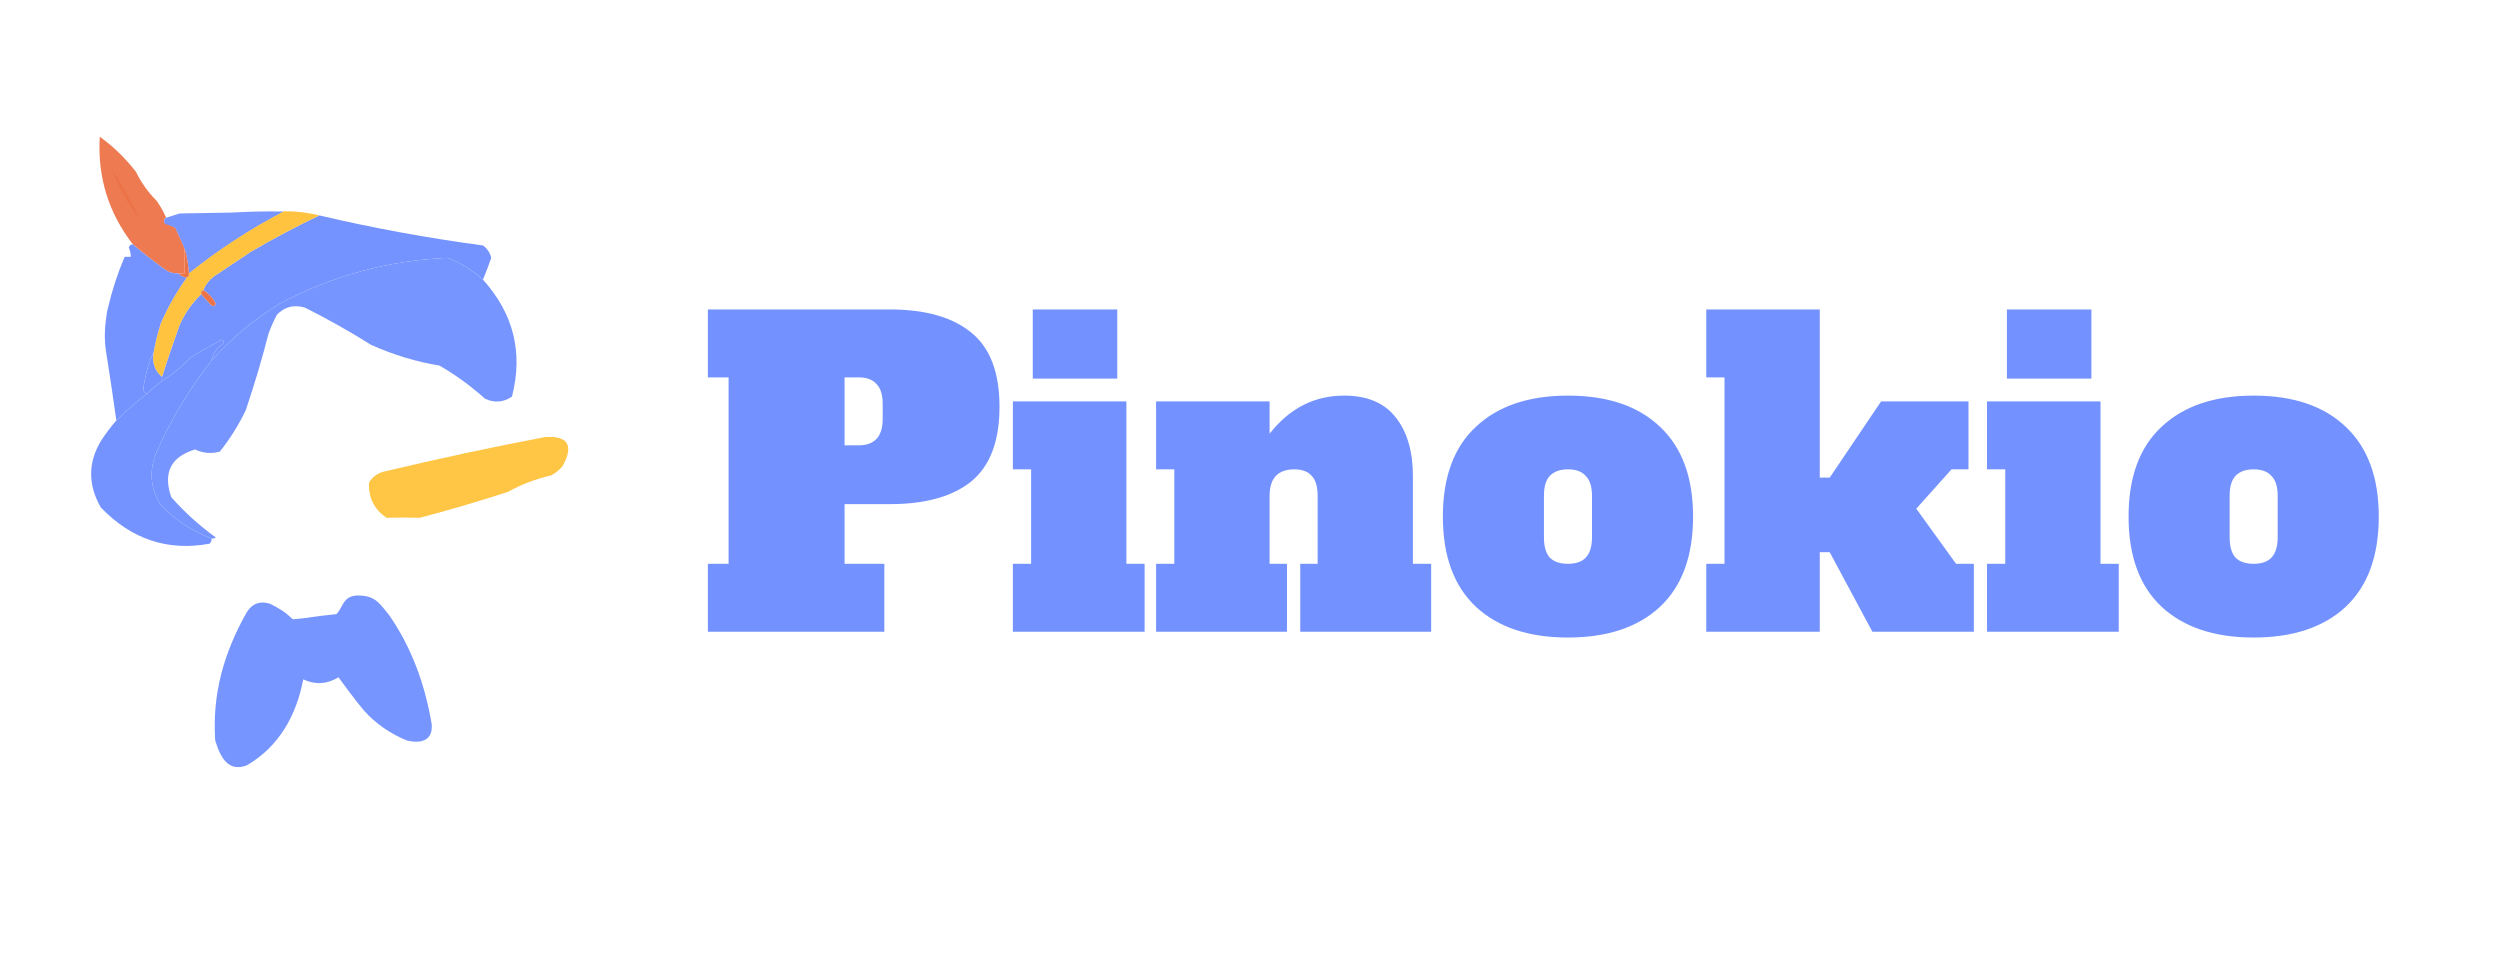 <svg width="1207" height="470" viewBox="0 0 1207 470" fill="none" xmlns="http://www.w3.org/2000/svg">
<g filter="url(#filter0_b_968_21)">
<path d="M341.762 272.2H351.762V182.2H341.762V149.4H429.562C446.762 149.4 459.895 153.133 468.962 160.6C478.028 167.933 482.562 179.867 482.562 196.4C482.562 212.933 478.028 224.933 468.962 232.4C459.895 239.733 446.762 243.4 429.562 243.4H407.762V272.2H426.962V305H341.762V272.2ZM414.562 215C422.295 215 426.162 210.733 426.162 202.2V195C426.162 190.6 425.162 187.4 423.162 185.4C421.295 183.267 418.428 182.2 414.562 182.2H407.762V215H414.562ZM498.618 182.8V149.4H539.418V182.8H498.618ZM489.018 305V272.2H497.818V226.6H489.018V193.8H543.818V272.2H552.618V305H489.018ZM690.959 272.2V305H627.759V272.2H636.159V239.4C636.159 235 635.225 231.8 633.359 229.8C631.492 227.667 628.692 226.6 624.959 226.6C616.959 226.6 612.959 230.867 612.959 239.4V272.2H621.359V305H558.159V272.2H566.959V226.6H558.159V193.8H612.959V209.4C622.559 197.133 634.559 191 648.959 191C660.025 191 668.292 194.467 673.759 201.4C679.359 208.333 682.159 217.867 682.159 230V272.2H690.959ZM757.016 307.8C738.083 307.8 723.283 302.867 712.616 293C701.95 283 696.616 268.467 696.616 249.4C696.616 230.333 701.95 215.867 712.616 206C723.283 196 738.083 191 757.016 191C776.216 191 791.083 196.067 801.616 206.2C812.15 216.2 817.416 230.6 817.416 249.4C817.416 268.467 812.083 283 801.416 293C790.75 302.867 775.95 307.8 757.016 307.8ZM757.016 272.2C760.883 272.2 763.75 271.2 765.616 269.2C767.616 267.067 768.616 263.8 768.616 259.4V239.4C768.616 235 767.616 231.8 765.616 229.8C763.75 227.667 760.883 226.6 757.016 226.6C753.15 226.6 750.216 227.667 748.216 229.8C746.35 231.8 745.416 235 745.416 239.4V259.4C745.416 263.8 746.35 267.067 748.216 269.2C750.216 271.2 753.15 272.2 757.016 272.2ZM944.384 272.2H952.984V305H903.984L883.384 266.6H878.584V305H823.784V272.2H832.584V182.2H823.784V149.4H878.584V230.6H883.384L908.184 193.8H950.384V226.6H942.184L925.184 245.6L944.384 272.2ZM968.93 182.8V149.4H1009.73V182.8H968.93ZM959.33 305V272.2H968.13V226.6H959.33V193.8H1014.13V272.2H1022.93V305H959.33ZM1088.07 307.8C1069.14 307.8 1054.34 302.867 1043.67 293C1033 283 1027.67 268.467 1027.67 249.4C1027.67 230.333 1033 215.867 1043.67 206C1054.34 196 1069.14 191 1088.07 191C1107.27 191 1122.14 196.067 1132.67 206.2C1143.2 216.2 1148.47 230.6 1148.47 249.4C1148.47 268.467 1143.14 283 1132.47 293C1121.8 302.867 1107 307.8 1088.07 307.8ZM1088.07 272.2C1091.94 272.2 1094.8 271.2 1096.67 269.2C1098.67 267.067 1099.67 263.8 1099.67 259.4V239.4C1099.67 235 1098.67 231.8 1096.67 229.8C1094.8 227.667 1091.94 226.6 1088.07 226.6C1084.2 226.6 1081.27 227.667 1079.27 229.8C1077.4 231.8 1076.47 235 1076.47 239.4V259.4C1076.47 263.8 1077.4 267.067 1079.27 269.2C1081.27 271.2 1084.2 272.2 1088.07 272.2Z" fill="#7392FF"/>
</g>
<path opacity="0.948" fill-rule="evenodd" clip-rule="evenodd" d="M80.166 105C79.092 105.751 78.926 106.751 79.666 108C81.506 106.667 82.006 106.834 81.166 108.5C82.432 108.81 83.599 109.309 84.666 110C86.269 113.321 87.769 116.654 89.166 120C89.166 124 89.166 128 89.166 132C88.166 132 87.166 132 86.166 132C84.011 132.128 82.011 131.628 80.166 130.5C74.621 126.566 69.288 122.399 64.166 118C52.336 102.685 47.003 85.351 48.166 66C54.813 70.814 60.646 76.48 65.666 83C68.194 88.202 71.527 92.869 75.666 97C77.443 99.559 78.943 102.226 80.166 105Z" fill="#EC7348"/>
<path fill-rule="evenodd" clip-rule="evenodd" d="M54.166 82C59.389 89.691 63.889 97.691 67.666 106C61.856 98.712 57.356 90.712 54.166 82Z" fill="#EC7348"/>
<path opacity="0.959" fill-rule="evenodd" clip-rule="evenodd" d="M137.166 102.123C120.855 110.612 105.522 120.612 91.166 132.123C90.949 127.918 90.283 123.918 89.166 120.123C87.77 116.777 86.27 113.444 84.666 110.123C83.599 109.432 82.432 108.932 81.166 108.623C79.666 108.123 81.166 108.623 79.666 108.123C78.926 106.873 79.093 105.873 80.166 105.123C86.713 103.061 80.166 105.123 86.713 103.061C112.166 102.623 86.713 103.061 112.166 102.623C120.493 102.123 128.826 101.956 137.166 102.123Z" fill="#7392FF"/>
<path opacity="0.985" fill-rule="evenodd" clip-rule="evenodd" d="M154.166 104C180.259 110.127 206.592 114.96 233.166 118.5C235.25 120.001 236.583 122.001 237.166 124.5C235.933 128.117 234.599 131.617 233.166 135C228.165 130.496 222.498 126.996 216.166 124.5C187.623 125.721 160.623 133.055 135.166 146.5C122.782 154.054 111.782 163.221 102.166 174C102.827 170.687 104.66 168.02 107.666 166C108.354 165.168 108.187 164.502 107.166 164C102.018 166.666 97.018 169.499 92.166 172.5C87.91 176.931 83.243 180.765 78.166 184C78.166 183.333 78.166 182.667 78.166 182C80.849 173.596 83.682 165.262 86.666 157C89.192 151.268 92.692 146.268 97.166 142C98.699 143.855 100.366 145.688 102.166 147.5C103.15 148.091 103.816 147.757 104.166 146.5C102.681 143.848 100.681 141.682 98.166 140C99.234 137.425 100.901 135.258 103.166 133.5C109.166 129.5 115.166 125.5 121.166 121.5C131.94 115.19 142.94 109.357 154.166 104Z" fill="#7392FF"/>
<path opacity="0.999" fill-rule="evenodd" clip-rule="evenodd" d="M137.167 102C142.936 101.937 148.603 102.604 154.167 104C142.941 109.357 131.941 115.191 121.167 121.5C115.167 125.5 109.167 129.5 103.167 133.5C100.901 135.258 99.235 137.425 98.167 140C97.329 140.342 96.995 141.008 97.167 142C92.693 146.268 89.193 151.268 86.667 157C83.683 165.262 80.85 173.596 78.167 182C74.587 178.91 73.254 174.91 74.167 170C75.015 165.274 76.182 160.608 77.667 156C81.072 148.184 85.239 140.85 90.167 134C91.005 133.658 91.338 132.992 91.167 132C105.523 120.49 120.856 110.49 137.167 102Z" fill="#FFC33F"/>
<path opacity="0.986" fill-rule="evenodd" clip-rule="evenodd" d="M64.166 117.999C69.288 122.398 74.622 126.565 80.166 130.499C82.012 131.627 84.012 132.127 86.166 131.999C87.18 133.173 88.513 133.839 90.166 133.999C85.239 140.849 81.072 148.183 77.666 155.999C76.181 160.607 75.014 165.273 74.166 169.999C71.662 175.578 69.995 181.578 69.166 187.999C69.413 189.212 70.08 189.879 71.166 189.999C65.896 193.93 60.896 198.263 56.166 202.999C54.64 191.99 52.973 180.823 51.166 169.499C50.166 162.5 50.666 157.5 51.666 150.5C52.166 148.499 51.666 150.5 52.166 148.499C54.134 140.095 56.801 131.929 60.166 123.999C61.166 123.999 62.166 123.999 63.166 123.999C63.147 122.439 62.814 120.939 62.166 119.499C62.502 118.469 63.169 117.969 64.166 117.999Z" fill="#7392FF"/>
<path opacity="0.972" fill-rule="evenodd" clip-rule="evenodd" d="M233.165 135C247.989 151.461 252.656 170.295 247.165 191.5C242.995 194.288 238.662 194.621 234.165 192.5C227.392 186.393 220.058 181.06 212.165 176.5C201.02 174.683 190.02 171.35 179.165 166.5C168.79 159.979 158.123 153.979 147.165 148.5C141.825 146.966 137.325 148.133 133.665 152C132.137 154.917 130.804 157.917 129.665 161C126.464 173.47 122.797 185.804 118.665 198C115.249 205.171 111.083 211.838 106.165 218C102.081 219.181 98.081 218.847 94.165 217C82.464 220.556 78.631 228.223 82.665 240C89.129 247.308 96.296 253.808 104.165 259.5C103.571 259.964 102.904 260.131 102.165 260C92.822 256.494 84.655 251.161 77.665 244C72.478 235.75 71.811 227.083 75.665 218C82.75 202.144 91.583 187.477 102.165 174C111.781 163.221 122.781 154.054 135.165 146.5C160.622 133.055 187.622 125.721 216.165 124.5C222.497 126.996 228.164 130.496 233.165 135Z" fill="#7392FF"/>
<path fill-rule="evenodd" clip-rule="evenodd" d="M89.166 120C90.283 123.795 90.949 127.795 91.166 132C91.338 132.992 91.004 133.658 90.166 134C88.513 133.84 87.18 133.174 86.166 132C87.166 132 88.166 132 89.166 132C89.166 128 89.166 124 89.166 120Z" fill="#EC7348"/>
<path fill-rule="evenodd" clip-rule="evenodd" d="M98.167 140C100.681 141.682 102.681 143.848 104.167 146.5C103.817 147.757 103.15 148.091 102.167 147.5C100.366 145.688 98.7 143.855 97.167 142C96.995 141.008 97.329 140.342 98.167 140Z" fill="#EC7348"/>
<path opacity="0.986" fill-rule="evenodd" clip-rule="evenodd" d="M102.166 174C91.584 187.477 82.75 202.144 75.666 218C71.812 227.083 72.478 235.75 77.666 244C84.656 251.161 92.822 256.494 102.166 260C102.251 260.996 101.918 261.829 101.166 262.5C80.965 266.211 63.465 260.378 48.666 245C42.445 234.105 42.445 223.438 48.666 213C50.931 209.458 53.431 206.125 56.166 203C60.895 198.264 65.895 193.931 71.166 190C73.272 187.773 75.606 185.773 78.166 184C83.243 180.765 87.909 176.931 92.166 172.5C97.017 169.499 102.017 166.666 107.166 164C108.187 164.502 108.354 165.168 107.666 166C104.659 168.02 102.826 170.687 102.166 174Z" fill="#7392FF"/>
<path fill-rule="evenodd" clip-rule="evenodd" d="M74.166 170C73.253 174.91 74.587 178.91 78.166 182C78.166 182.667 78.166 183.333 78.166 184C75.606 185.773 73.273 187.773 71.166 190C70.08 189.88 69.413 189.213 69.166 188C69.995 181.579 71.661 175.579 74.166 170Z" fill="#7392FF"/>
<path opacity="0.961" fill-rule="evenodd" clip-rule="evenodd" d="M263.166 211C274.287 210.321 277.12 214.987 271.666 225C270.108 226.859 268.275 228.359 266.166 229.5C258.787 231.182 251.787 233.848 245.166 237.5C231.123 242.053 216.956 246.22 202.666 250C197.231 249.82 191.898 249.82 186.666 250C180.647 245.962 177.814 240.296 178.166 233C179.992 229.995 182.659 228.161 186.166 227.5C211.849 221.399 237.515 215.899 263.166 211Z" fill="#FFC33F"/>
<path opacity="0.966" fill-rule="evenodd" clip-rule="evenodd" d="M172.902 287.5C181.402 287.5 183.471 291.7 187.903 297C198.859 312.865 205.166 330.5 208.403 349.5C209.166 357.5 203.401 359.182 196.403 357.5C188.481 354.251 181.411 349.418 175.666 343C170.666 337 167.166 332 163.403 327C157.888 330.373 152.222 330.706 146.403 328C143.074 345.482 134.666 360.5 119.166 369.5C111.166 372.5 106.904 367.5 103.903 357.5C102.404 335 108.098 315.271 118.903 296C121.536 291.433 125.37 289.933 130.403 291.5C135.166 294 137.166 295 141.404 299C146.403 298.5 141.404 299 146.403 298.5C151.718 297.687 157.051 297.021 162.403 296.5C165.607 293.464 165.402 287.5 172.902 287.5Z" fill="#7392FF"/>
<defs>
<filter id="filter0_b_968_21" x="337.762" y="145.4" width="814.709" height="166.4" filterUnits="userSpaceOnUse" color-interpolation-filters="sRGB">
<feFlood flood-opacity="0" result="BackgroundImageFix"/>
<feGaussianBlur in="BackgroundImageFix" stdDeviation="2"/>
<feComposite in2="SourceAlpha" operator="in" result="effect1_backgroundBlur_968_21"/>
<feBlend mode="normal" in="SourceGraphic" in2="effect1_backgroundBlur_968_21" result="shape"/>
</filter>
</defs>
</svg>
